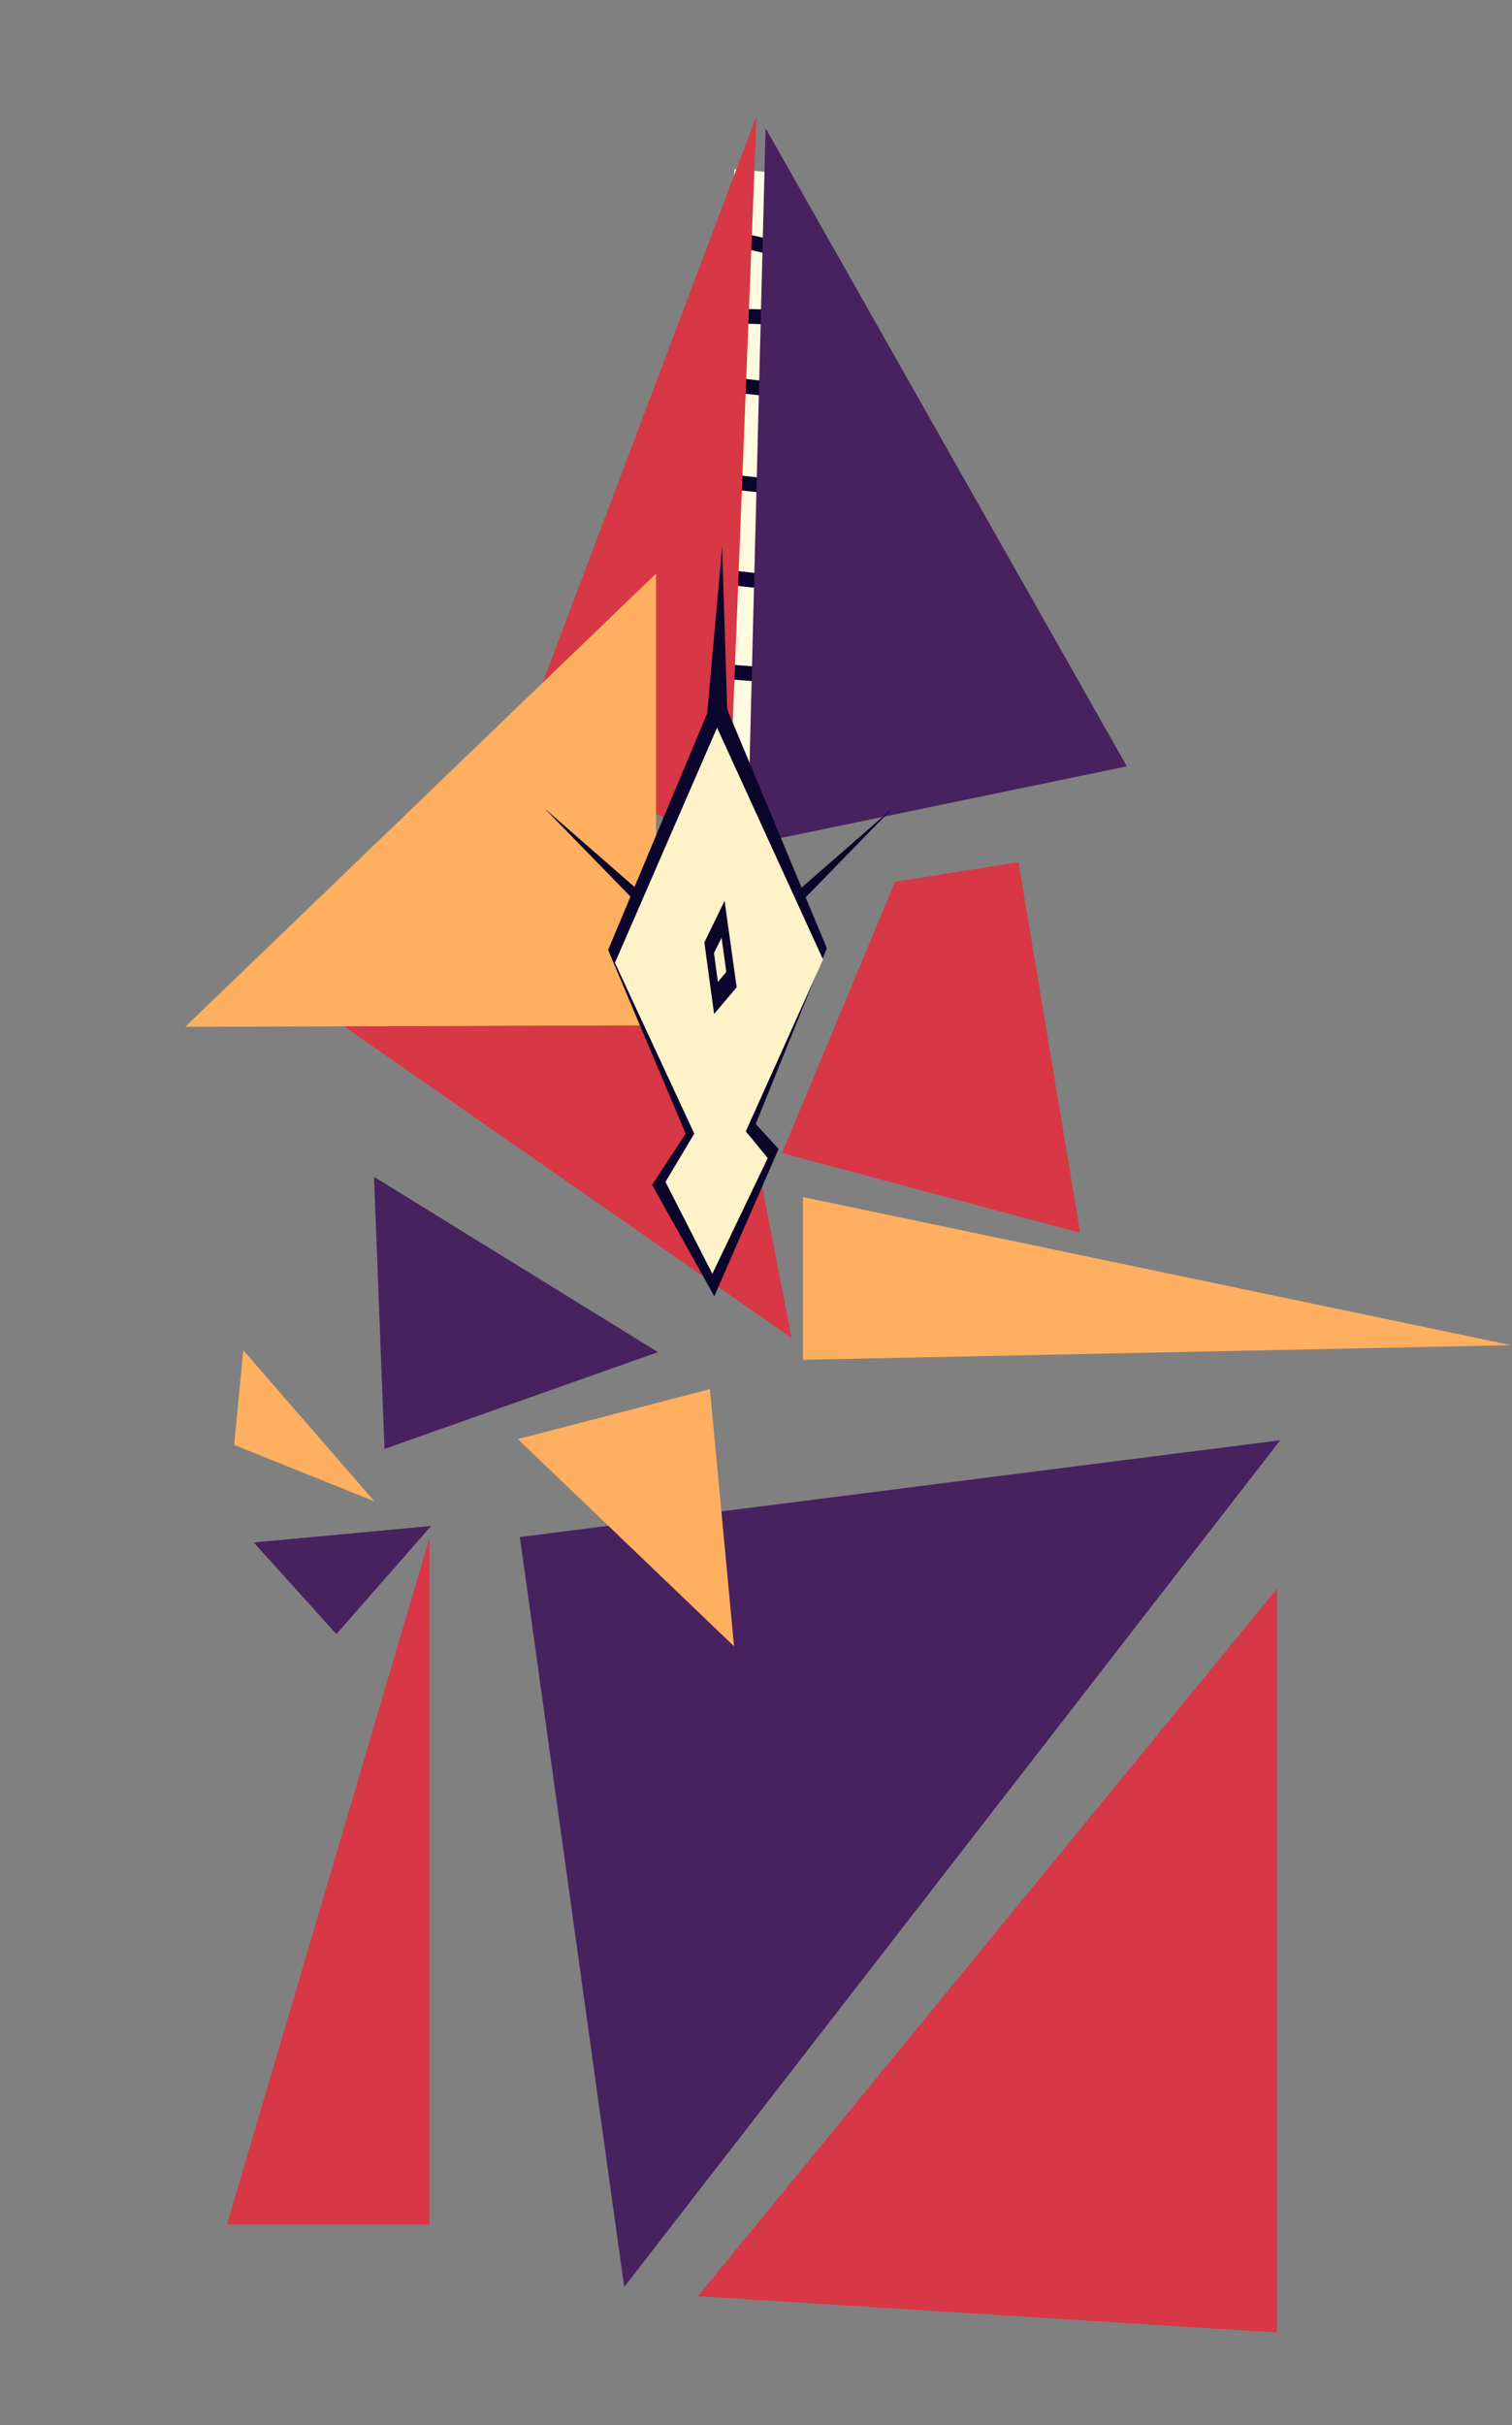 
<svg viewBox="0 0 121 194" height="194px" width="121px" y="0px" x="0px" preserveAspectRatio="none" xmlns:xlink="http://www.w3.org/1999/xlink" version="1.1" xmlns="http://www.w3.org/2000/svg">
<rect x="0" y="0" width="121" height="194" fill="#808080" stroke="none"/>
<defs></defs>

<g id="all_of_it_2">
<g transform="matrix( 0.295, 0, 0, 0.295, 12.65,8.35)" id="all_of_it">
<g transform="matrix( 1, 0, 0, 1, 5.5,15.75)" id="Layer_1"></g>

<g transform="matrix( 1, 0, 0, 1, 5.5,15.75)" id="shoulder_2">
<g transform="matrix( 0.262, 0, 0, 0.262, 90.1,297.2)" id="Layer_1">
<g transform="matrix( 3.816, 0, 0, 3.816, -141.3,-84.5)" id="Layer_1">
<g>
<g>
<g>
<path d="M 0 0
L 2.85 73.8 77.05 47.55 0 0 Z" stroke="none" fill="#48215F"></path>
</g>
</g>
</g>
</g>
</g>
</g>

<g transform="matrix( 1, 0, 0, 1, 5.5,15.75)" id="scarf_3">
<g transform="matrix( 0.2, 0, 0, 0.2, 9.1,316.05)" id="Layer_1">
<g transform="matrix( 5.043, 0, 0, 5.043, 30.2,30.2)" id="Layer_1">
<g>
<g>
<g>
<path d="M 2.45 0
L 0 25.45 37.7 40.6 2.45 0 Z" stroke="none" fill="#FFAF60"></path>
</g>
</g>
</g>
</g>
</g>
</g>

<g transform="matrix( 1, 0, 0, 1, 5.5,15.75)" id="scarf_4">
<g transform="matrix( 1.466, 0, 0, 1.466, -133.25,234.8)" id="Layer_1">
<g transform="matrix( 0.678, 0, 0, 0.678, 104.85,92.05)" id="Layer_1">
<g>
<g>
<g>
<path d="M 0 4.5
L 22.55 29.5 48.4 0 0 4.5 Z" stroke="none" fill="#48215F"></path>
</g>
</g>
</g>
</g>
</g>
</g>

<g transform="matrix( 1, 0, 0, 1, 5.5,15.75)" id="arm_1">
<g transform="matrix( 1, 0, 0, 1, 13.2,373.05)" id="Layer_1">
<g id="Layer_1">
<g>
<g>
<g>
<path d="M 0 186.1
L 54.9 186.1 54.9 0 0 186.1 Z" stroke="none" fill="#D83745"></path>
</g>
</g>
</g>
</g>
</g>
</g>

<g transform="matrix( 1, 0, 0, 1, 5.5,15.75)" id="body_1">
<g transform="matrix( 1, 0, 0, 1, 79.65,336.5)" id="Layer_1">
<g transform="matrix( 1, 0, 0, 1, 13,10)" id="Layer_1">
<g>
<g>
<g>
<path d="M 28.3 229.6
L 206.25 0 0 26.25 28.3 229.6 Z" stroke="none" fill="#48215F"></path>
</g>
</g>
</g>
</g>
</g>
</g>

<g transform="matrix( 1, 0, 0, 1, 5.5,15.75)" id="body_2">
<g transform="matrix( 1, 0, 0, 1, 127.95,376.8)" id="Layer_1">
<g transform="matrix( 1, 0, 0, 1, 13,10)" id="Layer_1">
<g>
<g>
<g>
<path d="M 157.05 0
L 0 191.8 157.05 201.65 157.05 0 Z" stroke="none" fill="#D83745"></path>
</g>
</g>
</g>
</g>
</g>
</g>

<g transform="matrix( 1, 0, 0, 1, 5.5,15.75)" id="Layer_5">
<g transform="matrix( 0.565, 0, 0, 0.565, 301.9,205.55)" id="Layer_1">
<g transform="matrix( 1.777, 0, 0, 1.777, -234.45,132.75)" id="Layer_1">
<g>
<g>
<g>
<path d="M 0 0
L 0 43.95 191.35 40 0 0 Z" stroke="none" fill="#FFAF60"></path>
</g>
</g>
</g>
</g>
</g>
</g>

<g transform="matrix( 1, 0, 0, 1, 5.5,15.75)" id="shoulder_1">
<g transform="matrix( 0.334, 0, 0, 0.334, 102.95,360.4)" id="Layer_1">
<g transform="matrix( 2.996, 0, 0, 2.996, -32.45,-83.15)" id="Layer_1">
<g>
<g>
<g>
<path d="M 52.05 0
L 0 13.55 58.6 69.7 52.05 0 Z" stroke="none" fill="#FFAF60"></path>
</g>
</g>
</g>
</g>
</g>
</g>

<g transform="matrix( 1, 0, 0, 1, 5.5,15.75)" id="motuhy">
<g transform="matrix( 1, 0, 0, 1, 90.2,0)" id="mouth_but_it_move">
<g transform="matrix( 1, 0, 0, 1, 0,-12.6)" id="mouth">
<g transform="matrix( 1, 0, 0, 1, 49.2,12.75)" id="Layer_16">
<g>
<g>
<g>
<path d="M 25.05 2.85
L 11.45 1.65 1.6 178.35 24.55 178.75
Q 28.002 91.227 25.05 2.85 Z" stroke="none" fill="#FFF9E0"></path>
</g>
</g>
</g>
</g>

<g transform="matrix( 1, 0, 0, 1, 49.2,12.75)" id="Layer_17">
<g>
<g>
<path d="M 5.15 41.3
L 27.4 41.95
M 4.8 59.45
L 27.95 62.1
M 2.2 85.55
L 30.75 88.7
M 0.25 137.3
L 28.95 139.4
M 3.4 111.65
L 26.05 114.2" fill="none" stroke-miterlimit="3" stroke-linecap="square" stroke-linejoin="miter" stroke-width="4" stroke="#0B042B"></path>
</g>
</g>

<g transform="matrix( 1, 0, 0, 1, 0,2.5)">
<g>
<path d="M 9.65 17.65
L 30.9 22.45" fill="none" stroke-miterlimit="3" stroke-linecap="square" stroke-linejoin="miter" stroke-width="4" stroke="#0B042B"></path>
</g>
</g>
</g>
</g>

<g transform="matrix( 1, 0, 0, 1, 0,-12.6)" id="mouth_top">
<g transform="matrix( 1, 0, 0, 1, 64.2,3.3)" id="Layer_1">
<g>
<g>
<g>
<path d="M 4.9 0
L 0 194.35 102.9 173.05 4.9 0 Z" stroke="none" fill="#48215F"></path>
</g>
</g>
</g>
</g>
</g>

<g transform="matrix( 1, 0, 0, 1, 0,-12.6)" id="mouth_bottom">
<g transform="matrix( 1, 0, 0, 1, 2.25,0)" id="Layer_1">
<g>
<g>
<g>
<path d="M 64.4 0
L 0 170.6 56.6 198.9 64.4 0 Z" stroke="none" fill="#D83745"></path>
</g>
</g>
</g>
</g>
</g>
</g>
</g>

<g transform="matrix( 1, 0, 0, 1, 5.5,15.75)" id="head_1">
<g transform="matrix( 0.716, 0, 0, 0.716, 176.95,205.8)" id="Layer_1">
<g transform="matrix( 1.392, 0, 0, 1.392, -18.4,-22.45)" id="Layer_1">
<g>
<g>
<g>
<path d="M 64.35 0
L 30.75 5.35 0 79.15 81.15 100.85 64.35 0 Z" stroke="none" fill="#D83745"></path>
</g>
</g>
</g>
</g>
</g>
</g>

<g transform="matrix( 1, 0, 0, 1, 5.5,15.75)" id="beak_1">
<g transform="matrix( 0.725, 0, 0, 0.725, 21.8,119.6)" id="Layer_1">
<g transform="matrix( 1.36, 0, 0, 1.36, -27.5,-11.2)" id="Layer_1">
<g>
<g>
<g>
<path d="M 0 124.65
L 129.55 124.25 129.55 0 0 124.65 Z" stroke="none" fill="#FFAF60"></path>
</g>
</g>
</g>
</g>
</g>
</g>

<g transform="matrix( 1, 0, 0, 1, 5.5,15.75)" id="beak_2">
<g transform="matrix( 0.761, 0, 0, 0.761, 61,245.5)" id="Layer_1">
<g transform="matrix( 1.319, 0, 0, 1.319, -21.1,-15.15)" id="Layer_1">
<g>
<g>
<g>
<path d="M 120.95 84.45
L 104.55 0 0 0.3 120.95 84.45 Z" stroke="none" fill="#D83745"></path>
</g>
</g>
</g>
</g>
</g>
</g>

<g transform="matrix( 1, 0, 0, 1, 5.5,15.75)" id="eye_with_shake">
<g transform="matrix( 1.051, 0, 0, 1.051, 101.35,100.35)" id="Layer_1"></g>

<g transform="matrix( 1.051, 0, 0, 1.051, 101.35,100.35)" id="Layer_1">
<g transform="matrix( 1, 0, 0, 1, -8.75,16.35)" id="tear_line">
<g>
<g>
<g>
<path d="M 67.25 142.7
L 51.75 125.8 34.6 151.95 50.65 180.7 67.25 142.7 Z" stroke="none" fill="#0B042B"></path>
</g>
</g>
</g>
</g>

<g transform="matrix( 1, 0, 0, 1, -8.75,16.35)" id="eye_main">
<g transform="matrix( 0.86, 0, 0, 1.119, 23.25,23.6)" id="Layer_2">
<g>
<g>
<g>
<path d="M 54.95 48.25
L 56.75 50.4 85.3 27.9 54.95 48.25
M 9.45 50.4
L 11.25 48.25 -19.1 27.9 9.45 50.4
M 29.4 8.9
L 35.9 8.9 34.2 -32.4 29.4 8.9 Z" stroke="none" fill="#0B042B"></path>
</g>
</g>
</g>
</g>

<g transform="matrix( 0.86, 0, 0, 1.119, 23.25,23.6)" id="eye_line">
<g>
<g>
<g>
<path d="M 33 0
L 0 60.55 33.4 121.35 65.65 60.15 33 0 Z" stroke="none" fill="#0B042B"></path>
</g>
</g>
</g>
</g>

<g transform="matrix( 0.86, 0, 0, 1.119, 23.25,23.6)" id="eye_inner">
<g>
<g>
<g>
<path d="M 32.7 9.3
L 2.05 63.5 33.55 115.65 64.5 62.75 32.7 9.3 Z" stroke="none" fill="#FFF2C9"></path>
</g>
</g>
</g>
</g>
</g>

<g transform="matrix( 1, 0, 0, 1, -8.75,16.35)" id="tear_inner">
<g>
<g>
<g>
<path d="M 64.45 145.05
L 51.3 129 38.05 151.2 50.15 174.9 64.45 145.05 Z" stroke="none" fill="#FFF2C9"></path>
</g>
</g>
</g>
</g>

<g transform="matrix( 1, 0, 0, 1, -8.75,16.35)" id="pupil">
<g transform="matrix( 0.629, 0, 0, 2.265, 50.2,86.25)" id="Layer_1">
<g>
<g>
<g>
<path d="M 0.65 9.55
L 9.9 6.5 4.95 -3.35 -3.35 1.4 0.65 9.55
M 0.6 2.6
L 3.7 0.85 5.65 4.75 2.2 5.9 0.6 2.6 Z" stroke="none" fill="#0B042B"></path>
</g>
</g>
</g>
</g>
</g>
</g>
</g>
</g>
</g>
</svg>

